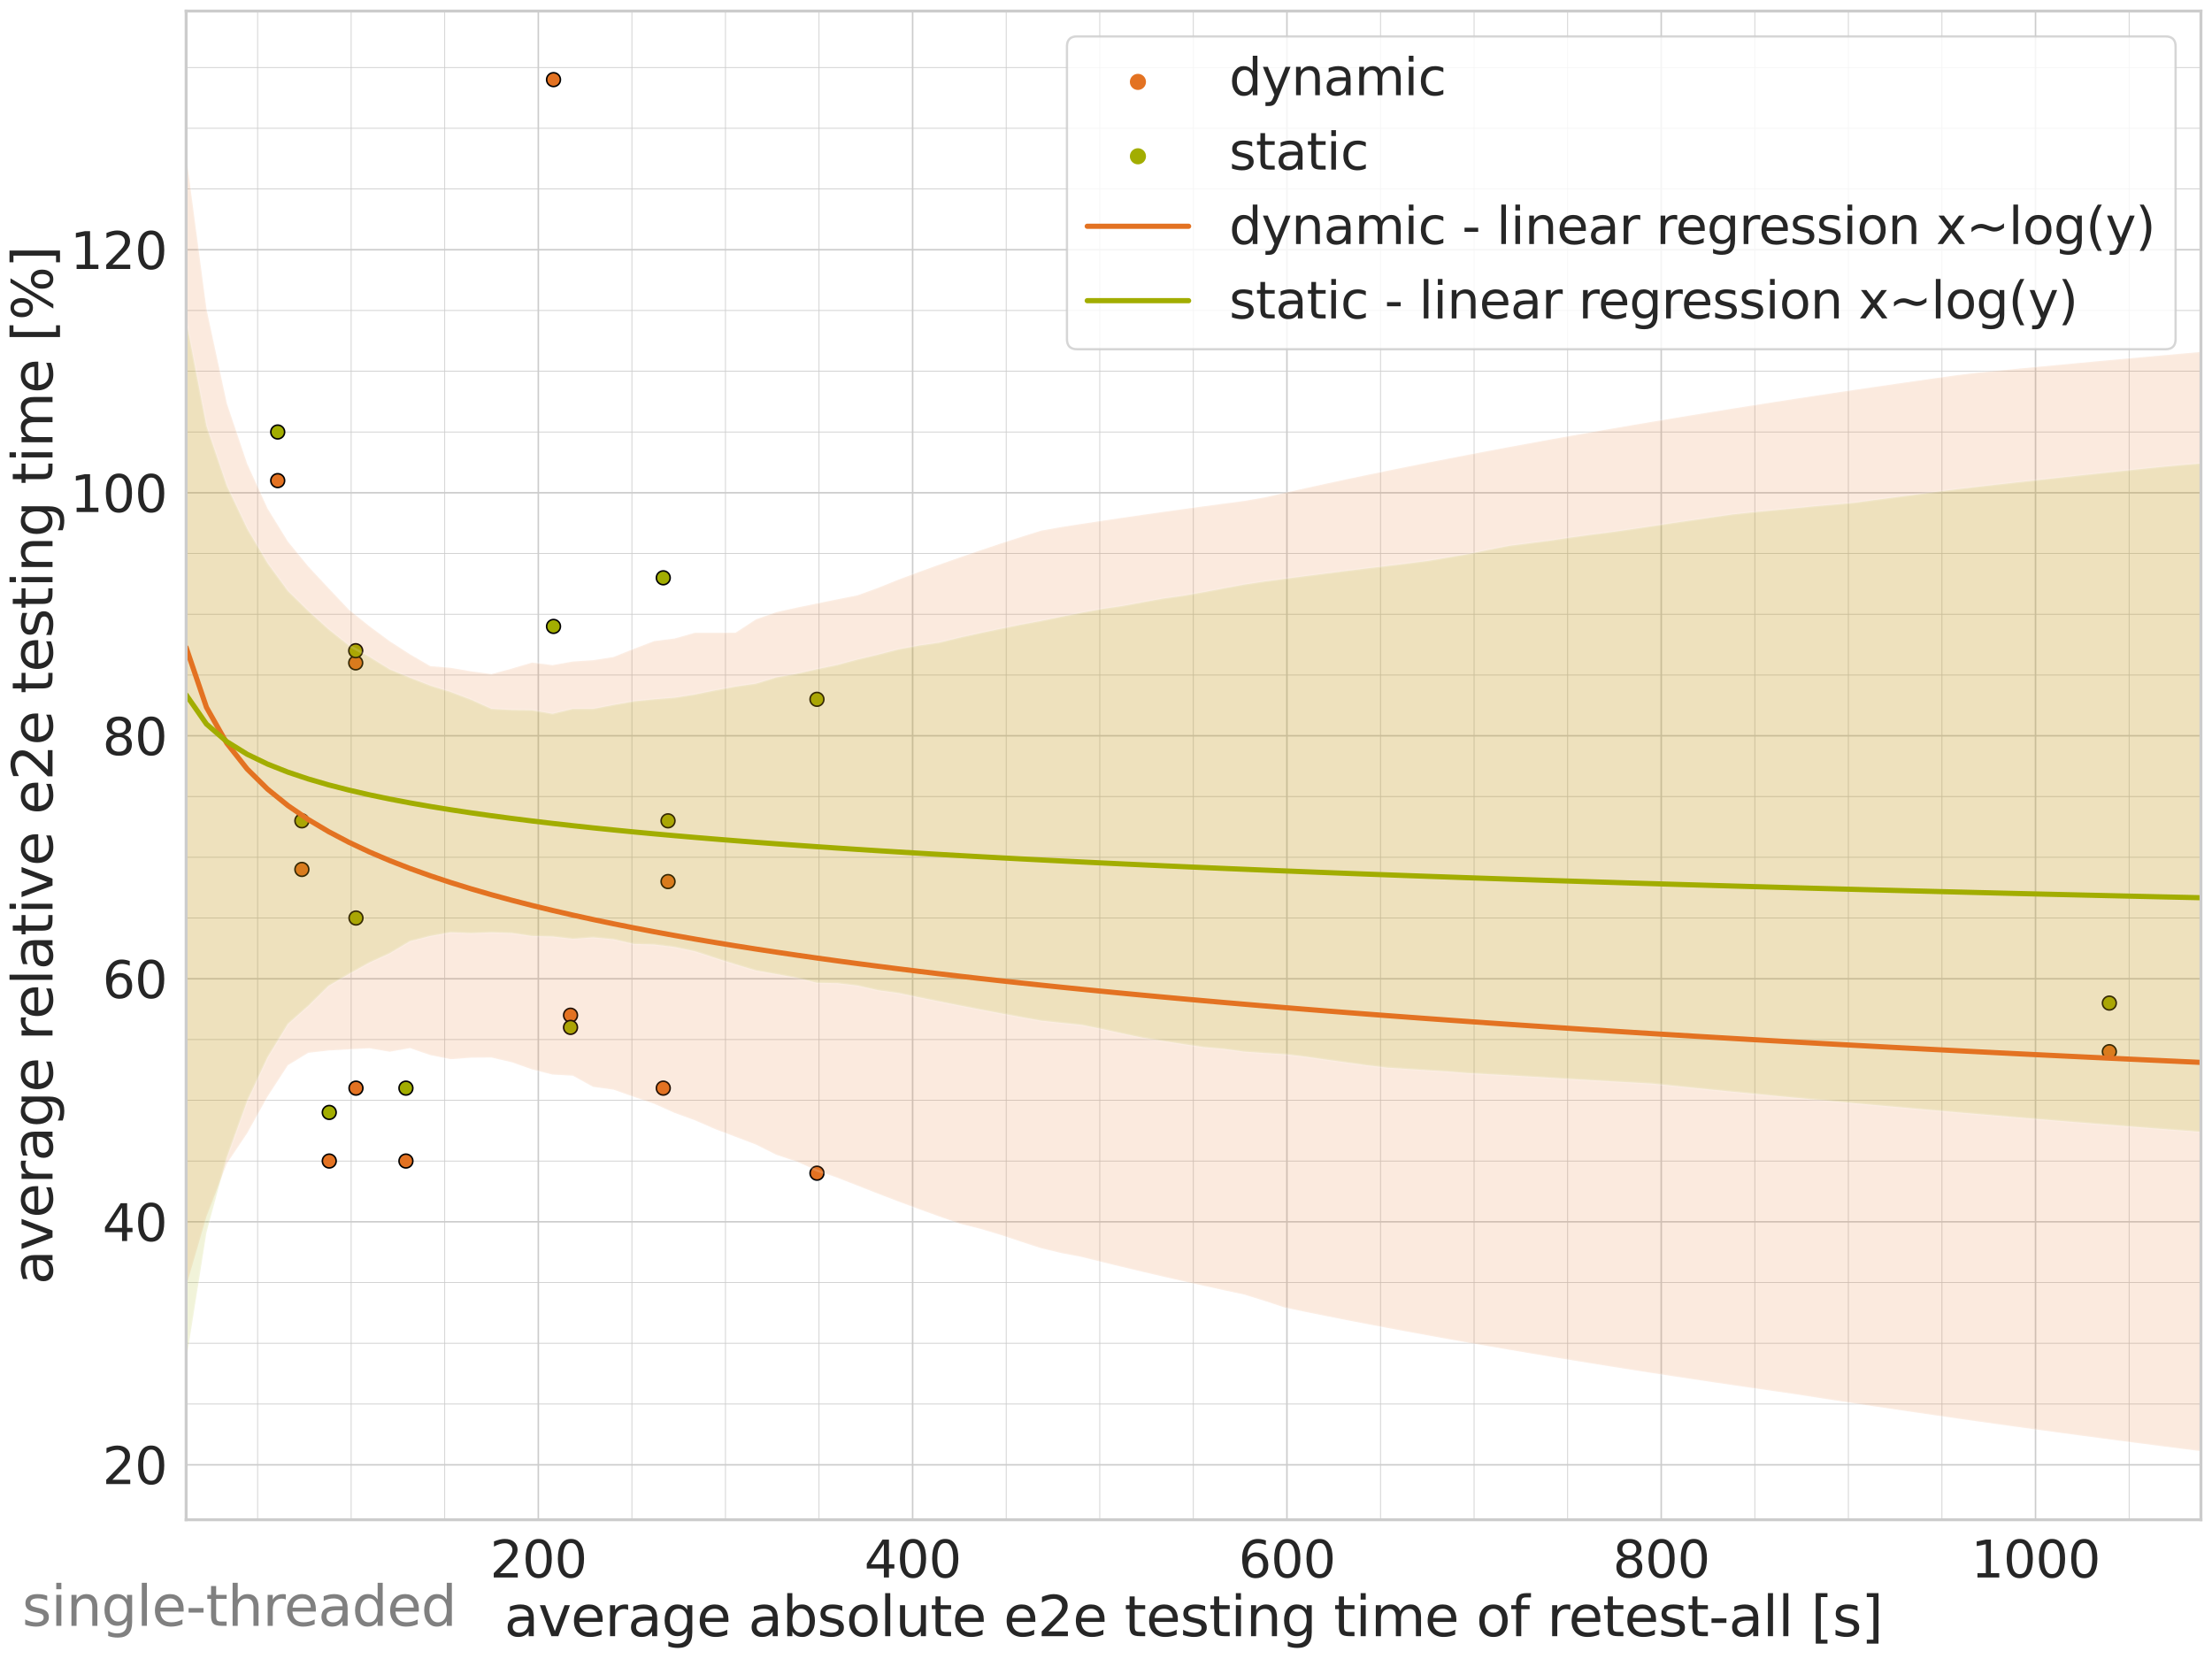 <?xml version="1.0" encoding="utf-8" standalone="no"?>
<!DOCTYPE svg PUBLIC "-//W3C//DTD SVG 1.1//EN"
  "http://www.w3.org/Graphics/SVG/1.1/DTD/svg11.dtd">
<svg xmlns:xlink="http://www.w3.org/1999/xlink" width="1440pt" height="1080pt" viewBox="0 0 1440 1080" xmlns="http://www.w3.org/2000/svg" version="1.1">
 <defs>
  <style type="text/css">*{stroke-linejoin: round; stroke-linecap: butt}</style>
 </defs>
 <g id="figure_1">
  <g id="patch_1">
   <path d="M 0 1080 
L 1440 1080 
L 1440 0 
L 0 0 
z
" style="fill: #ffffff"/>
  </g>
  <g id="axes_1">
   <g id="patch_2">
    <path d="M 121.17 989.34 
L 1432.8 989.34 
L 1432.8 7.2 
L 121.17 7.2 
z
" style="fill: #ffffff"/>
   </g>
   <g id="matplotlib.axis_1">
    <g id="xtick_1">
     <g id="line2d_1">
      <path d="M 350.444 989.34 
L 350.444 7.2 
" clip-path="url(#p33a7ad091b)" style="fill: none; stroke: #cccccc; stroke-linecap: round"/>
     </g>
     <g id="text_1">
      <!-- 200 -->
      <g style="fill: #262626" transform="translate(318.949 1026.915) scale(0.33 -0.33)">
       <defs>
        <path id="DejaVuSans-32" d="M 1228 531 
L 3431 531 
L 3431 0 
L 469 0 
L 469 531 
Q 828 903 1448 1529 
Q 2069 2156 2228 2338 
Q 2531 2678 2651 2914 
Q 2772 3150 2772 3378 
Q 2772 3750 2511 3984 
Q 2250 4219 1831 4219 
Q 1534 4219 1204 4116 
Q 875 4013 500 3803 
L 500 4441 
Q 881 4594 1212 4672 
Q 1544 4750 1819 4750 
Q 2544 4750 2975 4387 
Q 3406 4025 3406 3419 
Q 3406 3131 3298 2873 
Q 3191 2616 2906 2266 
Q 2828 2175 2409 1742 
Q 1991 1309 1228 531 
z
" transform="scale(0.016)"/>
        <path id="DejaVuSans-30" d="M 2034 4250 
Q 1547 4250 1301 3770 
Q 1056 3291 1056 2328 
Q 1056 1369 1301 889 
Q 1547 409 2034 409 
Q 2525 409 2770 889 
Q 3016 1369 3016 2328 
Q 3016 3291 2770 3770 
Q 2525 4250 2034 4250 
z
M 2034 4750 
Q 2819 4750 3233 4129 
Q 3647 3509 3647 2328 
Q 3647 1150 3233 529 
Q 2819 -91 2034 -91 
Q 1250 -91 836 529 
Q 422 1150 422 2328 
Q 422 3509 836 4129 
Q 1250 4750 2034 4750 
z
" transform="scale(0.016)"/>
       </defs>
       <use xlink:href="#DejaVuSans-32"/>
       <use xlink:href="#DejaVuSans-30" x="63.623"/>
       <use xlink:href="#DejaVuSans-30" x="127.246"/>
      </g>
     </g>
    </g>
    <g id="xtick_2">
     <g id="line2d_2">
      <path d="M 594.112 989.34 
L 594.112 7.2 
" clip-path="url(#p33a7ad091b)" style="fill: none; stroke: #cccccc; stroke-linecap: round"/>
     </g>
     <g id="text_2">
      <!-- 400 -->
      <g style="fill: #262626" transform="translate(562.618 1026.915) scale(0.33 -0.33)">
       <defs>
        <path id="DejaVuSans-34" d="M 2419 4116 
L 825 1625 
L 2419 1625 
L 2419 4116 
z
M 2253 4666 
L 3047 4666 
L 3047 1625 
L 3713 1625 
L 3713 1100 
L 3047 1100 
L 3047 0 
L 2419 0 
L 2419 1100 
L 313 1100 
L 313 1709 
L 2253 4666 
z
" transform="scale(0.016)"/>
       </defs>
       <use xlink:href="#DejaVuSans-34"/>
       <use xlink:href="#DejaVuSans-30" x="63.623"/>
       <use xlink:href="#DejaVuSans-30" x="127.246"/>
      </g>
     </g>
    </g>
    <g id="xtick_3">
     <g id="line2d_3">
      <path d="M 837.78 989.34 
L 837.78 7.2 
" clip-path="url(#p33a7ad091b)" style="fill: none; stroke: #cccccc; stroke-linecap: round"/>
     </g>
     <g id="text_3">
      <!-- 600 -->
      <g style="fill: #262626" transform="translate(806.286 1026.915) scale(0.33 -0.33)">
       <defs>
        <path id="DejaVuSans-36" d="M 2113 2584 
Q 1688 2584 1439 2293 
Q 1191 2003 1191 1497 
Q 1191 994 1439 701 
Q 1688 409 2113 409 
Q 2538 409 2786 701 
Q 3034 994 3034 1497 
Q 3034 2003 2786 2293 
Q 2538 2584 2113 2584 
z
M 3366 4563 
L 3366 3988 
Q 3128 4100 2886 4159 
Q 2644 4219 2406 4219 
Q 1781 4219 1451 3797 
Q 1122 3375 1075 2522 
Q 1259 2794 1537 2939 
Q 1816 3084 2150 3084 
Q 2853 3084 3261 2657 
Q 3669 2231 3669 1497 
Q 3669 778 3244 343 
Q 2819 -91 2113 -91 
Q 1303 -91 875 529 
Q 447 1150 447 2328 
Q 447 3434 972 4092 
Q 1497 4750 2381 4750 
Q 2619 4750 2861 4703 
Q 3103 4656 3366 4563 
z
" transform="scale(0.016)"/>
       </defs>
       <use xlink:href="#DejaVuSans-36"/>
       <use xlink:href="#DejaVuSans-30" x="63.623"/>
       <use xlink:href="#DejaVuSans-30" x="127.246"/>
      </g>
     </g>
    </g>
    <g id="xtick_4">
     <g id="line2d_4">
      <path d="M 1081.449 989.34 
L 1081.449 7.2 
" clip-path="url(#p33a7ad091b)" style="fill: none; stroke: #cccccc; stroke-linecap: round"/>
     </g>
     <g id="text_4">
      <!-- 800 -->
      <g style="fill: #262626" transform="translate(1049.954 1026.915) scale(0.33 -0.33)">
       <defs>
        <path id="DejaVuSans-38" d="M 2034 2216 
Q 1584 2216 1326 1975 
Q 1069 1734 1069 1313 
Q 1069 891 1326 650 
Q 1584 409 2034 409 
Q 2484 409 2743 651 
Q 3003 894 3003 1313 
Q 3003 1734 2745 1975 
Q 2488 2216 2034 2216 
z
M 1403 2484 
Q 997 2584 770 2862 
Q 544 3141 544 3541 
Q 544 4100 942 4425 
Q 1341 4750 2034 4750 
Q 2731 4750 3128 4425 
Q 3525 4100 3525 3541 
Q 3525 3141 3298 2862 
Q 3072 2584 2669 2484 
Q 3125 2378 3379 2068 
Q 3634 1759 3634 1313 
Q 3634 634 3220 271 
Q 2806 -91 2034 -91 
Q 1263 -91 848 271 
Q 434 634 434 1313 
Q 434 1759 690 2068 
Q 947 2378 1403 2484 
z
M 1172 3481 
Q 1172 3119 1398 2916 
Q 1625 2713 2034 2713 
Q 2441 2713 2670 2916 
Q 2900 3119 2900 3481 
Q 2900 3844 2670 4047 
Q 2441 4250 2034 4250 
Q 1625 4250 1398 4047 
Q 1172 3844 1172 3481 
z
" transform="scale(0.016)"/>
       </defs>
       <use xlink:href="#DejaVuSans-38"/>
       <use xlink:href="#DejaVuSans-30" x="63.623"/>
       <use xlink:href="#DejaVuSans-30" x="127.246"/>
      </g>
     </g>
    </g>
    <g id="xtick_5">
     <g id="line2d_5">
      <path d="M 1325.117 989.34 
L 1325.117 7.2 
" clip-path="url(#p33a7ad091b)" style="fill: none; stroke: #cccccc; stroke-linecap: round"/>
     </g>
     <g id="text_5">
      <!-- 1000 -->
      <g style="fill: #262626" transform="translate(1283.124 1026.915) scale(0.33 -0.33)">
       <defs>
        <path id="DejaVuSans-31" d="M 794 531 
L 1825 531 
L 1825 4091 
L 703 3866 
L 703 4441 
L 1819 4666 
L 2450 4666 
L 2450 531 
L 3481 531 
L 3481 0 
L 794 0 
L 794 531 
z
" transform="scale(0.016)"/>
       </defs>
       <use xlink:href="#DejaVuSans-31"/>
       <use xlink:href="#DejaVuSans-30" x="63.623"/>
       <use xlink:href="#DejaVuSans-30" x="127.246"/>
       <use xlink:href="#DejaVuSans-30" x="190.869"/>
      </g>
     </g>
    </g>
    <g id="xtick_6">
     <g id="line2d_6">
      <path d="M 167.692 989.34 
L 167.692 7.2 
" clip-path="url(#p33a7ad091b)" style="fill: none; stroke: #cccccc; stroke-width: 0.5; stroke-linecap: round"/>
     </g>
    </g>
    <g id="xtick_7">
     <g id="line2d_7">
      <path d="M 228.609 989.34 
L 228.609 7.2 
" clip-path="url(#p33a7ad091b)" style="fill: none; stroke: #cccccc; stroke-width: 0.5; stroke-linecap: round"/>
     </g>
    </g>
    <g id="xtick_8">
     <g id="line2d_8">
      <path d="M 289.527 989.34 
L 289.527 7.2 
" clip-path="url(#p33a7ad091b)" style="fill: none; stroke: #cccccc; stroke-width: 0.5; stroke-linecap: round"/>
     </g>
    </g>
    <g id="xtick_9">
     <g id="line2d_9">
      <path d="M 411.361 989.34 
L 411.361 7.2 
" clip-path="url(#p33a7ad091b)" style="fill: none; stroke: #cccccc; stroke-width: 0.5; stroke-linecap: round"/>
     </g>
    </g>
    <g id="xtick_10">
     <g id="line2d_10">
      <path d="M 472.278 989.34 
L 472.278 7.2 
" clip-path="url(#p33a7ad091b)" style="fill: none; stroke: #cccccc; stroke-width: 0.5; stroke-linecap: round"/>
     </g>
    </g>
    <g id="xtick_11">
     <g id="line2d_11">
      <path d="M 533.195 989.34 
L 533.195 7.2 
" clip-path="url(#p33a7ad091b)" style="fill: none; stroke: #cccccc; stroke-width: 0.5; stroke-linecap: round"/>
     </g>
    </g>
    <g id="xtick_12">
     <g id="line2d_12">
      <path d="M 655.029 989.34 
L 655.029 7.2 
" clip-path="url(#p33a7ad091b)" style="fill: none; stroke: #cccccc; stroke-width: 0.5; stroke-linecap: round"/>
     </g>
    </g>
    <g id="xtick_13">
     <g id="line2d_13">
      <path d="M 715.946 989.34 
L 715.946 7.2 
" clip-path="url(#p33a7ad091b)" style="fill: none; stroke: #cccccc; stroke-width: 0.5; stroke-linecap: round"/>
     </g>
    </g>
    <g id="xtick_14">
     <g id="line2d_14">
      <path d="M 776.863 989.34 
L 776.863 7.2 
" clip-path="url(#p33a7ad091b)" style="fill: none; stroke: #cccccc; stroke-width: 0.5; stroke-linecap: round"/>
     </g>
    </g>
    <g id="xtick_15">
     <g id="line2d_15">
      <path d="M 898.697 989.34 
L 898.697 7.2 
" clip-path="url(#p33a7ad091b)" style="fill: none; stroke: #cccccc; stroke-width: 0.5; stroke-linecap: round"/>
     </g>
    </g>
    <g id="xtick_16">
     <g id="line2d_16">
      <path d="M 959.614 989.34 
L 959.614 7.2 
" clip-path="url(#p33a7ad091b)" style="fill: none; stroke: #cccccc; stroke-width: 0.5; stroke-linecap: round"/>
     </g>
    </g>
    <g id="xtick_17">
     <g id="line2d_17">
      <path d="M 1020.531 989.34 
L 1020.531 7.2 
" clip-path="url(#p33a7ad091b)" style="fill: none; stroke: #cccccc; stroke-width: 0.5; stroke-linecap: round"/>
     </g>
    </g>
    <g id="xtick_18">
     <g id="line2d_18">
      <path d="M 1142.366 989.34 
L 1142.366 7.2 
" clip-path="url(#p33a7ad091b)" style="fill: none; stroke: #cccccc; stroke-width: 0.5; stroke-linecap: round"/>
     </g>
    </g>
    <g id="xtick_19">
     <g id="line2d_19">
      <path d="M 1203.283 989.34 
L 1203.283 7.2 
" clip-path="url(#p33a7ad091b)" style="fill: none; stroke: #cccccc; stroke-width: 0.5; stroke-linecap: round"/>
     </g>
    </g>
    <g id="xtick_20">
     <g id="line2d_20">
      <path d="M 1264.2 989.34 
L 1264.2 7.2 
" clip-path="url(#p33a7ad091b)" style="fill: none; stroke: #cccccc; stroke-width: 0.5; stroke-linecap: round"/>
     </g>
    </g>
    <g id="xtick_21">
     <g id="line2d_21">
      <path d="M 1386.034 989.34 
L 1386.034 7.2 
" clip-path="url(#p33a7ad091b)" style="fill: none; stroke: #cccccc; stroke-width: 0.5; stroke-linecap: round"/>
     </g>
    </g>
    <g id="text_6">
     <!-- average absolute e2e testing time of retest-all [s] -->
     <g style="fill: #262626" transform="translate(328.253 1065.132) scale(0.36 -0.36)">
      <defs>
       <path id="DejaVuSans-61" d="M 2194 1759 
Q 1497 1759 1228 1600 
Q 959 1441 959 1056 
Q 959 750 1161 570 
Q 1363 391 1709 391 
Q 2188 391 2477 730 
Q 2766 1069 2766 1631 
L 2766 1759 
L 2194 1759 
z
M 3341 1997 
L 3341 0 
L 2766 0 
L 2766 531 
Q 2569 213 2275 61 
Q 1981 -91 1556 -91 
Q 1019 -91 701 211 
Q 384 513 384 1019 
Q 384 1609 779 1909 
Q 1175 2209 1959 2209 
L 2766 2209 
L 2766 2266 
Q 2766 2663 2505 2880 
Q 2244 3097 1772 3097 
Q 1472 3097 1187 3025 
Q 903 2953 641 2809 
L 641 3341 
Q 956 3463 1253 3523 
Q 1550 3584 1831 3584 
Q 2591 3584 2966 3190 
Q 3341 2797 3341 1997 
z
" transform="scale(0.016)"/>
       <path id="DejaVuSans-76" d="M 191 3500 
L 800 3500 
L 1894 563 
L 2988 3500 
L 3597 3500 
L 2284 0 
L 1503 0 
L 191 3500 
z
" transform="scale(0.016)"/>
       <path id="DejaVuSans-65" d="M 3597 1894 
L 3597 1613 
L 953 1613 
Q 991 1019 1311 708 
Q 1631 397 2203 397 
Q 2534 397 2845 478 
Q 3156 559 3463 722 
L 3463 178 
Q 3153 47 2828 -22 
Q 2503 -91 2169 -91 
Q 1331 -91 842 396 
Q 353 884 353 1716 
Q 353 2575 817 3079 
Q 1281 3584 2069 3584 
Q 2775 3584 3186 3129 
Q 3597 2675 3597 1894 
z
M 3022 2063 
Q 3016 2534 2758 2815 
Q 2500 3097 2075 3097 
Q 1594 3097 1305 2825 
Q 1016 2553 972 2059 
L 3022 2063 
z
" transform="scale(0.016)"/>
       <path id="DejaVuSans-72" d="M 2631 2963 
Q 2534 3019 2420 3045 
Q 2306 3072 2169 3072 
Q 1681 3072 1420 2755 
Q 1159 2438 1159 1844 
L 1159 0 
L 581 0 
L 581 3500 
L 1159 3500 
L 1159 2956 
Q 1341 3275 1631 3429 
Q 1922 3584 2338 3584 
Q 2397 3584 2469 3576 
Q 2541 3569 2628 3553 
L 2631 2963 
z
" transform="scale(0.016)"/>
       <path id="DejaVuSans-67" d="M 2906 1791 
Q 2906 2416 2648 2759 
Q 2391 3103 1925 3103 
Q 1463 3103 1205 2759 
Q 947 2416 947 1791 
Q 947 1169 1205 825 
Q 1463 481 1925 481 
Q 2391 481 2648 825 
Q 2906 1169 2906 1791 
z
M 3481 434 
Q 3481 -459 3084 -895 
Q 2688 -1331 1869 -1331 
Q 1566 -1331 1297 -1286 
Q 1028 -1241 775 -1147 
L 775 -588 
Q 1028 -725 1275 -790 
Q 1522 -856 1778 -856 
Q 2344 -856 2625 -561 
Q 2906 -266 2906 331 
L 2906 616 
Q 2728 306 2450 153 
Q 2172 0 1784 0 
Q 1141 0 747 490 
Q 353 981 353 1791 
Q 353 2603 747 3093 
Q 1141 3584 1784 3584 
Q 2172 3584 2450 3431 
Q 2728 3278 2906 2969 
L 2906 3500 
L 3481 3500 
L 3481 434 
z
" transform="scale(0.016)"/>
       <path id="DejaVuSans-20" transform="scale(0.016)"/>
       <path id="DejaVuSans-62" d="M 3116 1747 
Q 3116 2381 2855 2742 
Q 2594 3103 2138 3103 
Q 1681 3103 1420 2742 
Q 1159 2381 1159 1747 
Q 1159 1113 1420 752 
Q 1681 391 2138 391 
Q 2594 391 2855 752 
Q 3116 1113 3116 1747 
z
M 1159 2969 
Q 1341 3281 1617 3432 
Q 1894 3584 2278 3584 
Q 2916 3584 3314 3078 
Q 3713 2572 3713 1747 
Q 3713 922 3314 415 
Q 2916 -91 2278 -91 
Q 1894 -91 1617 61 
Q 1341 213 1159 525 
L 1159 0 
L 581 0 
L 581 4863 
L 1159 4863 
L 1159 2969 
z
" transform="scale(0.016)"/>
       <path id="DejaVuSans-73" d="M 2834 3397 
L 2834 2853 
Q 2591 2978 2328 3040 
Q 2066 3103 1784 3103 
Q 1356 3103 1142 2972 
Q 928 2841 928 2578 
Q 928 2378 1081 2264 
Q 1234 2150 1697 2047 
L 1894 2003 
Q 2506 1872 2764 1633 
Q 3022 1394 3022 966 
Q 3022 478 2636 193 
Q 2250 -91 1575 -91 
Q 1294 -91 989 -36 
Q 684 19 347 128 
L 347 722 
Q 666 556 975 473 
Q 1284 391 1588 391 
Q 1994 391 2212 530 
Q 2431 669 2431 922 
Q 2431 1156 2273 1281 
Q 2116 1406 1581 1522 
L 1381 1569 
Q 847 1681 609 1914 
Q 372 2147 372 2553 
Q 372 3047 722 3315 
Q 1072 3584 1716 3584 
Q 2034 3584 2315 3537 
Q 2597 3491 2834 3397 
z
" transform="scale(0.016)"/>
       <path id="DejaVuSans-6f" d="M 1959 3097 
Q 1497 3097 1228 2736 
Q 959 2375 959 1747 
Q 959 1119 1226 758 
Q 1494 397 1959 397 
Q 2419 397 2687 759 
Q 2956 1122 2956 1747 
Q 2956 2369 2687 2733 
Q 2419 3097 1959 3097 
z
M 1959 3584 
Q 2709 3584 3137 3096 
Q 3566 2609 3566 1747 
Q 3566 888 3137 398 
Q 2709 -91 1959 -91 
Q 1206 -91 779 398 
Q 353 888 353 1747 
Q 353 2609 779 3096 
Q 1206 3584 1959 3584 
z
" transform="scale(0.016)"/>
       <path id="DejaVuSans-6c" d="M 603 4863 
L 1178 4863 
L 1178 0 
L 603 0 
L 603 4863 
z
" transform="scale(0.016)"/>
       <path id="DejaVuSans-75" d="M 544 1381 
L 544 3500 
L 1119 3500 
L 1119 1403 
Q 1119 906 1312 657 
Q 1506 409 1894 409 
Q 2359 409 2629 706 
Q 2900 1003 2900 1516 
L 2900 3500 
L 3475 3500 
L 3475 0 
L 2900 0 
L 2900 538 
Q 2691 219 2414 64 
Q 2138 -91 1772 -91 
Q 1169 -91 856 284 
Q 544 659 544 1381 
z
M 1991 3584 
L 1991 3584 
z
" transform="scale(0.016)"/>
       <path id="DejaVuSans-74" d="M 1172 4494 
L 1172 3500 
L 2356 3500 
L 2356 3053 
L 1172 3053 
L 1172 1153 
Q 1172 725 1289 603 
Q 1406 481 1766 481 
L 2356 481 
L 2356 0 
L 1766 0 
Q 1100 0 847 248 
Q 594 497 594 1153 
L 594 3053 
L 172 3053 
L 172 3500 
L 594 3500 
L 594 4494 
L 1172 4494 
z
" transform="scale(0.016)"/>
       <path id="DejaVuSans-69" d="M 603 3500 
L 1178 3500 
L 1178 0 
L 603 0 
L 603 3500 
z
M 603 4863 
L 1178 4863 
L 1178 4134 
L 603 4134 
L 603 4863 
z
" transform="scale(0.016)"/>
       <path id="DejaVuSans-6e" d="M 3513 2113 
L 3513 0 
L 2938 0 
L 2938 2094 
Q 2938 2591 2744 2837 
Q 2550 3084 2163 3084 
Q 1697 3084 1428 2787 
Q 1159 2491 1159 1978 
L 1159 0 
L 581 0 
L 581 3500 
L 1159 3500 
L 1159 2956 
Q 1366 3272 1645 3428 
Q 1925 3584 2291 3584 
Q 2894 3584 3203 3211 
Q 3513 2838 3513 2113 
z
" transform="scale(0.016)"/>
       <path id="DejaVuSans-6d" d="M 3328 2828 
Q 3544 3216 3844 3400 
Q 4144 3584 4550 3584 
Q 5097 3584 5394 3201 
Q 5691 2819 5691 2113 
L 5691 0 
L 5113 0 
L 5113 2094 
Q 5113 2597 4934 2840 
Q 4756 3084 4391 3084 
Q 3944 3084 3684 2787 
Q 3425 2491 3425 1978 
L 3425 0 
L 2847 0 
L 2847 2094 
Q 2847 2600 2669 2842 
Q 2491 3084 2119 3084 
Q 1678 3084 1418 2786 
Q 1159 2488 1159 1978 
L 1159 0 
L 581 0 
L 581 3500 
L 1159 3500 
L 1159 2956 
Q 1356 3278 1631 3431 
Q 1906 3584 2284 3584 
Q 2666 3584 2933 3390 
Q 3200 3197 3328 2828 
z
" transform="scale(0.016)"/>
       <path id="DejaVuSans-66" d="M 2375 4863 
L 2375 4384 
L 1825 4384 
Q 1516 4384 1395 4259 
Q 1275 4134 1275 3809 
L 1275 3500 
L 2222 3500 
L 2222 3053 
L 1275 3053 
L 1275 0 
L 697 0 
L 697 3053 
L 147 3053 
L 147 3500 
L 697 3500 
L 697 3744 
Q 697 4328 969 4595 
Q 1241 4863 1831 4863 
L 2375 4863 
z
" transform="scale(0.016)"/>
       <path id="DejaVuSans-2d" d="M 313 2009 
L 1997 2009 
L 1997 1497 
L 313 1497 
L 313 2009 
z
" transform="scale(0.016)"/>
       <path id="DejaVuSans-5b" d="M 550 4863 
L 1875 4863 
L 1875 4416 
L 1125 4416 
L 1125 -397 
L 1875 -397 
L 1875 -844 
L 550 -844 
L 550 4863 
z
" transform="scale(0.016)"/>
       <path id="DejaVuSans-5d" d="M 1947 4863 
L 1947 -844 
L 622 -844 
L 622 -397 
L 1369 -397 
L 1369 4416 
L 622 4416 
L 622 4863 
L 1947 4863 
z
" transform="scale(0.016)"/>
      </defs>
      <use xlink:href="#DejaVuSans-61"/>
      <use xlink:href="#DejaVuSans-76" x="61.279"/>
      <use xlink:href="#DejaVuSans-65" x="120.459"/>
      <use xlink:href="#DejaVuSans-72" x="181.982"/>
      <use xlink:href="#DejaVuSans-61" x="223.096"/>
      <use xlink:href="#DejaVuSans-67" x="284.375"/>
      <use xlink:href="#DejaVuSans-65" x="347.852"/>
      <use xlink:href="#DejaVuSans-20" x="409.375"/>
      <use xlink:href="#DejaVuSans-61" x="441.162"/>
      <use xlink:href="#DejaVuSans-62" x="502.441"/>
      <use xlink:href="#DejaVuSans-73" x="565.918"/>
      <use xlink:href="#DejaVuSans-6f" x="618.018"/>
      <use xlink:href="#DejaVuSans-6c" x="679.199"/>
      <use xlink:href="#DejaVuSans-75" x="706.982"/>
      <use xlink:href="#DejaVuSans-74" x="770.361"/>
      <use xlink:href="#DejaVuSans-65" x="809.57"/>
      <use xlink:href="#DejaVuSans-20" x="871.094"/>
      <use xlink:href="#DejaVuSans-65" x="902.881"/>
      <use xlink:href="#DejaVuSans-32" x="964.404"/>
      <use xlink:href="#DejaVuSans-65" x="1028.027"/>
      <use xlink:href="#DejaVuSans-20" x="1089.551"/>
      <use xlink:href="#DejaVuSans-74" x="1121.338"/>
      <use xlink:href="#DejaVuSans-65" x="1160.547"/>
      <use xlink:href="#DejaVuSans-73" x="1222.07"/>
      <use xlink:href="#DejaVuSans-74" x="1274.17"/>
      <use xlink:href="#DejaVuSans-69" x="1313.379"/>
      <use xlink:href="#DejaVuSans-6e" x="1341.162"/>
      <use xlink:href="#DejaVuSans-67" x="1404.541"/>
      <use xlink:href="#DejaVuSans-20" x="1468.018"/>
      <use xlink:href="#DejaVuSans-74" x="1499.805"/>
      <use xlink:href="#DejaVuSans-69" x="1539.014"/>
      <use xlink:href="#DejaVuSans-6d" x="1566.797"/>
      <use xlink:href="#DejaVuSans-65" x="1664.209"/>
      <use xlink:href="#DejaVuSans-20" x="1725.732"/>
      <use xlink:href="#DejaVuSans-6f" x="1757.52"/>
      <use xlink:href="#DejaVuSans-66" x="1818.701"/>
      <use xlink:href="#DejaVuSans-20" x="1853.906"/>
      <use xlink:href="#DejaVuSans-72" x="1885.693"/>
      <use xlink:href="#DejaVuSans-65" x="1924.557"/>
      <use xlink:href="#DejaVuSans-74" x="1986.08"/>
      <use xlink:href="#DejaVuSans-65" x="2025.289"/>
      <use xlink:href="#DejaVuSans-73" x="2086.812"/>
      <use xlink:href="#DejaVuSans-74" x="2138.912"/>
      <use xlink:href="#DejaVuSans-2d" x="2178.121"/>
      <use xlink:href="#DejaVuSans-61" x="2214.205"/>
      <use xlink:href="#DejaVuSans-6c" x="2275.484"/>
      <use xlink:href="#DejaVuSans-6c" x="2303.268"/>
      <use xlink:href="#DejaVuSans-20" x="2331.051"/>
      <use xlink:href="#DejaVuSans-5b" x="2362.838"/>
      <use xlink:href="#DejaVuSans-73" x="2401.852"/>
      <use xlink:href="#DejaVuSans-5d" x="2453.951"/>
     </g>
    </g>
   </g>
   <g id="matplotlib.axis_2">
    <g id="ytick_1">
     <g id="line2d_22">
      <path d="M 121.17 953.577 
L 1432.8 953.577 
" clip-path="url(#p33a7ad091b)" style="fill: none; stroke: #cccccc; stroke-linecap: round"/>
     </g>
     <g id="text_7">
      <!-- 20 -->
      <g style="fill: #262626" transform="translate(66.677 966.115) scale(0.33 -0.33)">
       <use xlink:href="#DejaVuSans-32"/>
       <use xlink:href="#DejaVuSans-30" x="63.623"/>
      </g>
     </g>
    </g>
    <g id="ytick_2">
     <g id="line2d_23">
      <path d="M 121.17 795.378 
L 1432.8 795.378 
" clip-path="url(#p33a7ad091b)" style="fill: none; stroke: #cccccc; stroke-linecap: round"/>
     </g>
     <g id="text_8">
      <!-- 40 -->
      <g style="fill: #262626" transform="translate(66.677 807.916) scale(0.33 -0.33)">
       <use xlink:href="#DejaVuSans-34"/>
       <use xlink:href="#DejaVuSans-30" x="63.623"/>
      </g>
     </g>
    </g>
    <g id="ytick_3">
     <g id="line2d_24">
      <path d="M 121.17 637.179 
L 1432.8 637.179 
" clip-path="url(#p33a7ad091b)" style="fill: none; stroke: #cccccc; stroke-linecap: round"/>
     </g>
     <g id="text_9">
      <!-- 60 -->
      <g style="fill: #262626" transform="translate(66.677 649.717) scale(0.33 -0.33)">
       <use xlink:href="#DejaVuSans-36"/>
       <use xlink:href="#DejaVuSans-30" x="63.623"/>
      </g>
     </g>
    </g>
    <g id="ytick_4">
     <g id="line2d_25">
      <path d="M 121.17 478.98 
L 1432.8 478.98 
" clip-path="url(#p33a7ad091b)" style="fill: none; stroke: #cccccc; stroke-linecap: round"/>
     </g>
     <g id="text_10">
      <!-- 80 -->
      <g style="fill: #262626" transform="translate(66.677 491.517) scale(0.33 -0.33)">
       <use xlink:href="#DejaVuSans-38"/>
       <use xlink:href="#DejaVuSans-30" x="63.623"/>
      </g>
     </g>
    </g>
    <g id="ytick_5">
     <g id="line2d_26">
      <path d="M 121.17 320.781 
L 1432.8 320.781 
" clip-path="url(#p33a7ad091b)" style="fill: none; stroke: #cccccc; stroke-linecap: round"/>
     </g>
     <g id="text_11">
      <!-- 100 -->
      <g style="fill: #262626" transform="translate(45.681 333.318) scale(0.33 -0.33)">
       <use xlink:href="#DejaVuSans-31"/>
       <use xlink:href="#DejaVuSans-30" x="63.623"/>
       <use xlink:href="#DejaVuSans-30" x="127.246"/>
      </g>
     </g>
    </g>
    <g id="ytick_6">
     <g id="line2d_27">
      <path d="M 121.17 162.582 
L 1432.8 162.582 
" clip-path="url(#p33a7ad091b)" style="fill: none; stroke: #cccccc; stroke-linecap: round"/>
     </g>
     <g id="text_12">
      <!-- 120 -->
      <g style="fill: #262626" transform="translate(45.681 175.119) scale(0.33 -0.33)">
       <use xlink:href="#DejaVuSans-31"/>
       <use xlink:href="#DejaVuSans-32" x="63.623"/>
       <use xlink:href="#DejaVuSans-30" x="127.246"/>
      </g>
     </g>
    </g>
    <g id="ytick_7">
     <g id="line2d_28">
      <path d="M 121.17 914.027 
L 1432.8 914.027 
" clip-path="url(#p33a7ad091b)" style="fill: none; stroke: #cccccc; stroke-width: 0.5; stroke-linecap: round"/>
     </g>
    </g>
    <g id="ytick_8">
     <g id="line2d_29">
      <path d="M 121.17 874.478 
L 1432.8 874.478 
" clip-path="url(#p33a7ad091b)" style="fill: none; stroke: #cccccc; stroke-width: 0.5; stroke-linecap: round"/>
     </g>
    </g>
    <g id="ytick_9">
     <g id="line2d_30">
      <path d="M 121.17 834.928 
L 1432.8 834.928 
" clip-path="url(#p33a7ad091b)" style="fill: none; stroke: #cccccc; stroke-width: 0.5; stroke-linecap: round"/>
     </g>
    </g>
    <g id="ytick_10">
     <g id="line2d_31">
      <path d="M 121.17 755.828 
L 1432.8 755.828 
" clip-path="url(#p33a7ad091b)" style="fill: none; stroke: #cccccc; stroke-width: 0.5; stroke-linecap: round"/>
     </g>
    </g>
    <g id="ytick_11">
     <g id="line2d_32">
      <path d="M 121.17 716.279 
L 1432.8 716.279 
" clip-path="url(#p33a7ad091b)" style="fill: none; stroke: #cccccc; stroke-width: 0.5; stroke-linecap: round"/>
     </g>
    </g>
    <g id="ytick_12">
     <g id="line2d_33">
      <path d="M 121.17 676.729 
L 1432.8 676.729 
" clip-path="url(#p33a7ad091b)" style="fill: none; stroke: #cccccc; stroke-width: 0.5; stroke-linecap: round"/>
     </g>
    </g>
    <g id="ytick_13">
     <g id="line2d_34">
      <path d="M 121.17 597.629 
L 1432.8 597.629 
" clip-path="url(#p33a7ad091b)" style="fill: none; stroke: #cccccc; stroke-width: 0.5; stroke-linecap: round"/>
     </g>
    </g>
    <g id="ytick_14">
     <g id="line2d_35">
      <path d="M 121.17 558.08 
L 1432.8 558.08 
" clip-path="url(#p33a7ad091b)" style="fill: none; stroke: #cccccc; stroke-width: 0.5; stroke-linecap: round"/>
     </g>
    </g>
    <g id="ytick_15">
     <g id="line2d_36">
      <path d="M 121.17 518.53 
L 1432.8 518.53 
" clip-path="url(#p33a7ad091b)" style="fill: none; stroke: #cccccc; stroke-width: 0.5; stroke-linecap: round"/>
     </g>
    </g>
    <g id="ytick_16">
     <g id="line2d_37">
      <path d="M 121.17 439.43 
L 1432.8 439.43 
" clip-path="url(#p33a7ad091b)" style="fill: none; stroke: #cccccc; stroke-width: 0.5; stroke-linecap: round"/>
     </g>
    </g>
    <g id="ytick_17">
     <g id="line2d_38">
      <path d="M 121.17 399.881 
L 1432.8 399.881 
" clip-path="url(#p33a7ad091b)" style="fill: none; stroke: #cccccc; stroke-width: 0.5; stroke-linecap: round"/>
     </g>
    </g>
    <g id="ytick_18">
     <g id="line2d_39">
      <path d="M 121.17 360.331 
L 1432.8 360.331 
" clip-path="url(#p33a7ad091b)" style="fill: none; stroke: #cccccc; stroke-width: 0.5; stroke-linecap: round"/>
     </g>
    </g>
    <g id="ytick_19">
     <g id="line2d_40">
      <path d="M 121.17 281.231 
L 1432.8 281.231 
" clip-path="url(#p33a7ad091b)" style="fill: none; stroke: #cccccc; stroke-width: 0.5; stroke-linecap: round"/>
     </g>
    </g>
    <g id="ytick_20">
     <g id="line2d_41">
      <path d="M 121.17 241.682 
L 1432.8 241.682 
" clip-path="url(#p33a7ad091b)" style="fill: none; stroke: #cccccc; stroke-width: 0.5; stroke-linecap: round"/>
     </g>
    </g>
    <g id="ytick_21">
     <g id="line2d_42">
      <path d="M 121.17 202.132 
L 1432.8 202.132 
" clip-path="url(#p33a7ad091b)" style="fill: none; stroke: #cccccc; stroke-width: 0.5; stroke-linecap: round"/>
     </g>
    </g>
    <g id="ytick_22">
     <g id="line2d_43">
      <path d="M 121.17 123.032 
L 1432.8 123.032 
" clip-path="url(#p33a7ad091b)" style="fill: none; stroke: #cccccc; stroke-width: 0.5; stroke-linecap: round"/>
     </g>
    </g>
    <g id="ytick_23">
     <g id="line2d_44">
      <path d="M 121.17 83.483 
L 1432.8 83.483 
" clip-path="url(#p33a7ad091b)" style="fill: none; stroke: #cccccc; stroke-width: 0.5; stroke-linecap: round"/>
     </g>
    </g>
    <g id="ytick_24">
     <g id="line2d_45">
      <path d="M 121.17 43.933 
L 1432.8 43.933 
" clip-path="url(#p33a7ad091b)" style="fill: none; stroke: #cccccc; stroke-width: 0.5; stroke-linecap: round"/>
     </g>
    </g>
    <g id="text_13">
     <!-- average relative e2e testing time [%] -->
     <g style="fill: #262626" transform="translate(34.194 836.273) rotate(-90) scale(0.36 -0.36)">
      <defs>
       <path id="DejaVuSans-25" d="M 4653 2053 
Q 4381 2053 4226 1822 
Q 4072 1591 4072 1178 
Q 4072 772 4226 539 
Q 4381 306 4653 306 
Q 4919 306 5073 539 
Q 5228 772 5228 1178 
Q 5228 1588 5073 1820 
Q 4919 2053 4653 2053 
z
M 4653 2450 
Q 5147 2450 5437 2106 
Q 5728 1763 5728 1178 
Q 5728 594 5436 251 
Q 5144 -91 4653 -91 
Q 4153 -91 3862 251 
Q 3572 594 3572 1178 
Q 3572 1766 3864 2108 
Q 4156 2450 4653 2450 
z
M 1428 4353 
Q 1159 4353 1004 4120 
Q 850 3888 850 3481 
Q 850 3069 1003 2837 
Q 1156 2606 1428 2606 
Q 1700 2606 1854 2837 
Q 2009 3069 2009 3481 
Q 2009 3884 1853 4118 
Q 1697 4353 1428 4353 
z
M 4250 4750 
L 4750 4750 
L 1831 -91 
L 1331 -91 
L 4250 4750 
z
M 1428 4750 
Q 1922 4750 2215 4408 
Q 2509 4066 2509 3481 
Q 2509 2891 2217 2550 
Q 1925 2209 1428 2209 
Q 931 2209 642 2551 
Q 353 2894 353 3481 
Q 353 4063 643 4406 
Q 934 4750 1428 4750 
z
" transform="scale(0.016)"/>
      </defs>
      <use xlink:href="#DejaVuSans-61"/>
      <use xlink:href="#DejaVuSans-76" x="61.279"/>
      <use xlink:href="#DejaVuSans-65" x="120.459"/>
      <use xlink:href="#DejaVuSans-72" x="181.982"/>
      <use xlink:href="#DejaVuSans-61" x="223.096"/>
      <use xlink:href="#DejaVuSans-67" x="284.375"/>
      <use xlink:href="#DejaVuSans-65" x="347.852"/>
      <use xlink:href="#DejaVuSans-20" x="409.375"/>
      <use xlink:href="#DejaVuSans-72" x="441.162"/>
      <use xlink:href="#DejaVuSans-65" x="480.025"/>
      <use xlink:href="#DejaVuSans-6c" x="541.549"/>
      <use xlink:href="#DejaVuSans-61" x="569.332"/>
      <use xlink:href="#DejaVuSans-74" x="630.611"/>
      <use xlink:href="#DejaVuSans-69" x="669.82"/>
      <use xlink:href="#DejaVuSans-76" x="697.604"/>
      <use xlink:href="#DejaVuSans-65" x="756.783"/>
      <use xlink:href="#DejaVuSans-20" x="818.307"/>
      <use xlink:href="#DejaVuSans-65" x="850.094"/>
      <use xlink:href="#DejaVuSans-32" x="911.617"/>
      <use xlink:href="#DejaVuSans-65" x="975.24"/>
      <use xlink:href="#DejaVuSans-20" x="1036.764"/>
      <use xlink:href="#DejaVuSans-74" x="1068.551"/>
      <use xlink:href="#DejaVuSans-65" x="1107.76"/>
      <use xlink:href="#DejaVuSans-73" x="1169.283"/>
      <use xlink:href="#DejaVuSans-74" x="1221.383"/>
      <use xlink:href="#DejaVuSans-69" x="1260.592"/>
      <use xlink:href="#DejaVuSans-6e" x="1288.375"/>
      <use xlink:href="#DejaVuSans-67" x="1351.754"/>
      <use xlink:href="#DejaVuSans-20" x="1415.23"/>
      <use xlink:href="#DejaVuSans-74" x="1447.018"/>
      <use xlink:href="#DejaVuSans-69" x="1486.227"/>
      <use xlink:href="#DejaVuSans-6d" x="1514.01"/>
      <use xlink:href="#DejaVuSans-65" x="1611.422"/>
      <use xlink:href="#DejaVuSans-20" x="1672.945"/>
      <use xlink:href="#DejaVuSans-5b" x="1704.732"/>
      <use xlink:href="#DejaVuSans-25" x="1743.746"/>
      <use xlink:href="#DejaVuSans-5d" x="1838.766"/>
     </g>
    </g>
   </g>
   <g id="PathCollection_1">
    <defs>
     <path id="C0_0_f9aa297df1" d="M 0 4.5 
C 1.193 4.5 2.338 4.026 3.182 3.182 
C 4.026 2.338 4.5 1.193 4.5 -0 
C 4.5 -1.193 4.026 -2.338 3.182 -3.182 
C 2.338 -4.026 1.193 -4.5 0 -4.5 
C -1.193 -4.5 -2.338 -4.026 -3.182 -3.182 
C -4.026 -2.338 -4.5 -1.193 -4.5 0 
C -4.5 1.193 -4.026 2.338 -3.182 3.182 
C -2.338 4.026 -1.193 4.5 0 4.5 
z
"/>
    </defs>
    <g clip-path="url(#p33a7ad091b)">
     <use xlink:href="#C0_0_f9aa297df1" x="431.78" y="708.369" style="fill: #e37222; stroke: #000000"/>
    </g>
    <g clip-path="url(#p33a7ad091b)">
     <use xlink:href="#C0_0_f9aa297df1" x="1373.18" y="684.639" style="fill: #e37222; stroke: #000000"/>
    </g>
    <g clip-path="url(#p33a7ad091b)">
     <use xlink:href="#C0_0_f9aa297df1" x="196.518" y="565.99" style="fill: #e37222; stroke: #000000"/>
    </g>
    <g clip-path="url(#p33a7ad091b)">
     <use xlink:href="#C0_0_f9aa297df1" x="214.343" y="755.828" style="fill: #e37222; stroke: #000000"/>
    </g>
    <g clip-path="url(#p33a7ad091b)">
     <use xlink:href="#C0_0_f9aa297df1" x="371.411" y="660.909" style="fill: #e37222; stroke: #000000"/>
    </g>
    <g clip-path="url(#p33a7ad091b)">
     <use xlink:href="#C0_0_f9aa297df1" x="434.887" y="573.899" style="fill: #e37222; stroke: #000000"/>
    </g>
    <g clip-path="url(#p33a7ad091b)">
     <use xlink:href="#C0_0_f9aa297df1" x="231.741" y="708.369" style="fill: #e37222; stroke: #000000"/>
    </g>
    <g clip-path="url(#p33a7ad091b)">
     <use xlink:href="#C0_0_f9aa297df1" x="231.558" y="431.52" style="fill: #e37222; stroke: #000000"/>
    </g>
    <g clip-path="url(#p33a7ad091b)">
     <use xlink:href="#C0_0_f9aa297df1" x="531.842" y="763.738" style="fill: #e37222; stroke: #000000"/>
    </g>
    <g clip-path="url(#p33a7ad091b)">
     <use xlink:href="#C0_0_f9aa297df1" x="264.258" y="755.828" style="fill: #e37222; stroke: #000000"/>
    </g>
    <g clip-path="url(#p33a7ad091b)">
     <use xlink:href="#C0_0_f9aa297df1" x="360.337" y="51.843" style="fill: #e37222; stroke: #000000"/>
    </g>
    <g clip-path="url(#p33a7ad091b)">
     <use xlink:href="#C0_0_f9aa297df1" x="180.79" y="312.871" style="fill: #e37222; stroke: #000000"/>
    </g>
    <g clip-path="url(#p33a7ad091b)">
     <use xlink:href="#C0_0_f9aa297df1" x="431.78" y="376.151" style="fill: #a2ad00; stroke: #000000"/>
    </g>
    <g clip-path="url(#p33a7ad091b)">
     <use xlink:href="#C0_0_f9aa297df1" x="1373.18" y="652.999" style="fill: #a2ad00; stroke: #000000"/>
    </g>
    <g clip-path="url(#p33a7ad091b)">
     <use xlink:href="#C0_0_f9aa297df1" x="196.518" y="534.35" style="fill: #a2ad00; stroke: #000000"/>
    </g>
    <g clip-path="url(#p33a7ad091b)">
     <use xlink:href="#C0_0_f9aa297df1" x="214.343" y="724.189" style="fill: #a2ad00; stroke: #000000"/>
    </g>
    <g clip-path="url(#p33a7ad091b)">
     <use xlink:href="#C0_0_f9aa297df1" x="371.411" y="668.819" style="fill: #a2ad00; stroke: #000000"/>
    </g>
    <g clip-path="url(#p33a7ad091b)">
     <use xlink:href="#C0_0_f9aa297df1" x="434.887" y="534.35" style="fill: #a2ad00; stroke: #000000"/>
    </g>
    <g clip-path="url(#p33a7ad091b)">
     <use xlink:href="#C0_0_f9aa297df1" x="231.741" y="597.629" style="fill: #a2ad00; stroke: #000000"/>
    </g>
    <g clip-path="url(#p33a7ad091b)">
     <use xlink:href="#C0_0_f9aa297df1" x="231.558" y="423.61" style="fill: #a2ad00; stroke: #000000"/>
    </g>
    <g clip-path="url(#p33a7ad091b)">
     <use xlink:href="#C0_0_f9aa297df1" x="531.842" y="455.25" style="fill: #a2ad00; stroke: #000000"/>
    </g>
    <g clip-path="url(#p33a7ad091b)">
     <use xlink:href="#C0_0_f9aa297df1" x="264.258" y="708.369" style="fill: #a2ad00; stroke: #000000"/>
    </g>
    <g clip-path="url(#p33a7ad091b)">
     <use xlink:href="#C0_0_f9aa297df1" x="360.337" y="407.791" style="fill: #a2ad00; stroke: #000000"/>
    </g>
    <g clip-path="url(#p33a7ad091b)">
     <use xlink:href="#C0_0_f9aa297df1" x="180.79" y="281.231" style="fill: #a2ad00; stroke: #000000"/>
    </g>
   </g>
   <g id="PathCollection_2"/>
   <g id="PathCollection_3"/>
   <g id="PolyCollection_1">
    <defs>
     <path id="md39d45c6a9" d="M 121.17 -978.961 
L 121.17 -242.545 
L 134.419 -288.102 
L 147.668 -322.495 
L 160.916 -342.273 
L 174.165 -366.122 
L 187.414 -386.534 
L 200.663 -394.604 
L 213.912 -396.125 
L 227.16 -396.891 
L 240.409 -397.571 
L 253.658 -395.325 
L 266.907 -397.663 
L 280.155 -393.114 
L 293.404 -390.448 
L 306.653 -391.443 
L 319.902 -391.536 
L 333.151 -388.477 
L 346.399 -383.811 
L 359.648 -380.46 
L 372.897 -379.73 
L 386.146 -372.44 
L 399.395 -370.635 
L 412.643 -365.956 
L 425.892 -361.436 
L 439.141 -355.506 
L 452.39 -350.687 
L 465.638 -344.917 
L 478.887 -339.908 
L 492.136 -334.873 
L 505.385 -328.215 
L 518.634 -323.831 
L 531.882 -317.965 
L 545.131 -313.282 
L 558.38 -308.103 
L 571.629 -302.886 
L 584.878 -297.818 
L 598.126 -292.899 
L 611.375 -288.111 
L 624.624 -283.454 
L 637.873 -280.144 
L 651.122 -276.169 
L 664.37 -271.754 
L 677.619 -267.449 
L 690.868 -264.265 
L 704.117 -261.748 
L 717.365 -258.44 
L 730.614 -255.215 
L 743.863 -252.057 
L 757.112 -248.964 
L 770.361 -245.933 
L 783.609 -242.963 
L 796.858 -240.05 
L 810.107 -237.192 
L 823.356 -233.08 
L 836.605 -228.716 
L 849.853 -225.973 
L 863.102 -223.278 
L 876.351 -220.666 
L 889.6 -218.11 
L 902.848 -215.596 
L 916.097 -213.124 
L 929.346 -210.692 
L 942.595 -208.298 
L 955.844 -205.943 
L 969.092 -203.624 
L 982.341 -201.34 
L 995.59 -199.09 
L 1008.839 -196.874 
L 1022.088 -194.69 
L 1035.336 -192.538 
L 1048.585 -190.416 
L 1061.834 -188.323 
L 1075.083 -186.26 
L 1088.332 -184.224 
L 1101.58 -182.216 
L 1114.829 -180.235 
L 1128.078 -178.279 
L 1141.327 -176.348 
L 1154.575 -174.442 
L 1167.824 -172.529 
L 1181.073 -170.457 
L 1194.322 -168.41 
L 1207.571 -166.388 
L 1220.819 -164.39 
L 1234.068 -162.416 
L 1247.317 -160.465 
L 1260.566 -158.536 
L 1273.815 -156.63 
L 1287.063 -154.745 
L 1300.312 -152.881 
L 1313.561 -151.037 
L 1326.81 -149.214 
L 1340.058 -147.41 
L 1353.307 -145.626 
L 1366.556 -143.86 
L 1379.805 -142.113 
L 1393.054 -140.385 
L 1406.302 -138.673 
L 1419.551 -136.98 
L 1432.8 -135.303 
L 1432.8 -850.895 
L 1432.8 -850.895 
L 1419.551 -849.728 
L 1406.302 -848.55 
L 1393.054 -847.36 
L 1379.805 -846.158 
L 1366.556 -844.943 
L 1353.307 -843.715 
L 1340.058 -842.474 
L 1326.81 -841.219 
L 1313.561 -839.951 
L 1300.312 -838.669 
L 1287.063 -837.372 
L 1273.815 -835.757 
L 1260.566 -833.897 
L 1247.317 -832.017 
L 1234.068 -830.114 
L 1220.819 -828.189 
L 1207.571 -826.24 
L 1194.322 -824.269 
L 1181.073 -822.273 
L 1167.824 -820.252 
L 1154.575 -818.206 
L 1141.327 -816.133 
L 1128.078 -814.035 
L 1114.829 -811.908 
L 1101.58 -809.754 
L 1088.332 -807.57 
L 1075.083 -805.357 
L 1061.834 -803.114 
L 1048.585 -800.839 
L 1035.336 -798.532 
L 1022.088 -796.192 
L 1008.839 -793.818 
L 995.59 -791.408 
L 982.341 -788.962 
L 969.092 -786.479 
L 955.844 -783.958 
L 942.595 -781.397 
L 929.346 -778.795 
L 916.097 -776.151 
L 902.848 -773.463 
L 889.6 -770.73 
L 876.351 -767.95 
L 863.102 -765.094 
L 849.853 -762.187 
L 836.605 -759.228 
L 823.356 -756.215 
L 810.107 -753.918 
L 796.858 -752.176 
L 783.609 -750.4 
L 770.361 -748.589 
L 757.112 -746.742 
L 743.863 -744.856 
L 730.614 -742.931 
L 717.365 -740.965 
L 704.117 -738.955 
L 690.868 -736.901 
L 677.619 -734.53 
L 664.37 -730.364 
L 651.122 -726.074 
L 637.873 -721.631 
L 624.624 -717.077 
L 611.375 -712.405 
L 598.126 -707.608 
L 584.878 -702.68 
L 571.629 -697.333 
L 558.38 -692.512 
L 545.131 -689.846 
L 531.882 -687.183 
L 518.634 -684.436 
L 505.385 -681.489 
L 492.136 -676.828 
L 478.887 -668.143 
L 465.638 -668.075 
L 452.39 -668.099 
L 439.141 -664.351 
L 425.892 -662.673 
L 412.643 -657.633 
L 399.395 -652.316 
L 386.146 -650.236 
L 372.897 -649.365 
L 359.648 -647.021 
L 346.399 -648.682 
L 333.151 -644.761 
L 319.902 -641.167 
L 306.653 -642.977 
L 293.404 -645.247 
L 280.155 -646.355 
L 266.907 -654.062 
L 253.658 -662.592 
L 240.409 -672.42 
L 227.16 -683.062 
L 213.912 -697.082 
L 200.663 -711.299 
L 187.414 -727.5 
L 174.165 -748.986 
L 160.916 -778.1 
L 147.668 -817.395 
L 134.419 -878.804 
L 121.17 -978.961 
z
" style="stroke: #ffffff; stroke-opacity: 0.15; stroke-width: 1.5"/>
    </defs>
    <g clip-path="url(#p33a7ad091b)">
     <use xlink:href="#md39d45c6a9" x="0" y="1080" style="fill: #e37222; fill-opacity: 0.15; stroke: #ffffff; stroke-opacity: 0.15; stroke-width: 1.5"/>
    </g>
   </g>
   <g id="PolyCollection_2">
    <defs>
     <path id="mb0e656e372" d="M 121.17 -871.384 
L 121.17 -193.958 
L 134.419 -277.696 
L 147.668 -326.554 
L 160.916 -363.293 
L 174.165 -391.697 
L 187.414 -413.432 
L 200.663 -425.196 
L 213.912 -438.236 
L 227.16 -445.976 
L 240.409 -453.348 
L 253.658 -459.402 
L 266.907 -467.306 
L 280.155 -470.692 
L 293.404 -473.074 
L 306.653 -472.531 
L 319.902 -473.051 
L 333.151 -472.603 
L 346.399 -470.669 
L 359.648 -470.36 
L 372.897 -468.839 
L 386.146 -469.771 
L 399.395 -468.536 
L 412.643 -465.526 
L 425.892 -465.137 
L 439.141 -463.491 
L 452.39 -460.736 
L 465.638 -456.386 
L 478.887 -452.197 
L 492.136 -448.205 
L 505.385 -445.904 
L 518.634 -443.441 
L 531.882 -440.21 
L 545.131 -439.971 
L 558.38 -438.367 
L 571.629 -435.382 
L 584.878 -433.54 
L 598.126 -430.788 
L 611.375 -428.097 
L 624.624 -425.464 
L 637.873 -422.897 
L 651.122 -420.393 
L 664.37 -417.949 
L 677.619 -415.585 
L 690.868 -414.141 
L 704.117 -412.824 
L 717.365 -410.129 
L 730.614 -407.239 
L 743.863 -404.451 
L 757.112 -402.345 
L 770.361 -400.298 
L 783.609 -398.322 
L 796.858 -397.153 
L 810.107 -395.391 
L 823.356 -394.474 
L 836.605 -393.654 
L 849.853 -392.135 
L 863.102 -390.241 
L 876.351 -388.388 
L 889.6 -386.565 
L 902.848 -384.988 
L 916.097 -384.119 
L 929.346 -383.279 
L 942.595 -382.452 
L 955.844 -381.403 
L 969.092 -380.713 
L 982.341 -379.99 
L 995.59 -379.19 
L 1008.839 -378.402 
L 1022.088 -377.625 
L 1035.336 -376.859 
L 1048.585 -376.104 
L 1061.834 -375.36 
L 1075.083 -374.626 
L 1088.332 -373.282 
L 1101.58 -371.938 
L 1114.829 -370.612 
L 1128.078 -369.303 
L 1141.327 -368.011 
L 1154.575 -366.736 
L 1167.824 -365.476 
L 1181.073 -364.232 
L 1194.322 -363.004 
L 1207.571 -361.79 
L 1220.819 -360.591 
L 1234.068 -359.405 
L 1247.317 -358.234 
L 1260.566 -357.077 
L 1273.815 -355.932 
L 1287.063 -354.8 
L 1300.312 -353.682 
L 1313.561 -352.575 
L 1326.81 -351.48 
L 1340.058 -350.398 
L 1353.307 -349.327 
L 1366.556 -348.267 
L 1379.805 -347.218 
L 1393.054 -346.18 
L 1406.302 -345.161 
L 1419.551 -344.156 
L 1432.8 -343.162 
L 1432.8 -778.272 
L 1432.8 -778.272 
L 1419.551 -777.222 
L 1406.302 -775.976 
L 1393.054 -774.607 
L 1379.805 -773.224 
L 1366.556 -771.826 
L 1353.307 -770.403 
L 1340.058 -768.963 
L 1326.81 -767.508 
L 1313.561 -766.037 
L 1300.312 -764.55 
L 1287.063 -763.046 
L 1273.815 -761.498 
L 1260.566 -759.788 
L 1247.317 -758.059 
L 1234.068 -756.309 
L 1220.819 -754.539 
L 1207.571 -752.748 
L 1194.322 -751.526 
L 1181.073 -750.403 
L 1167.824 -749.068 
L 1154.575 -747.823 
L 1141.327 -746.556 
L 1128.078 -745.141 
L 1114.829 -743.257 
L 1101.58 -741.336 
L 1088.332 -739.391 
L 1075.083 -737.418 
L 1061.834 -735.419 
L 1048.585 -733.522 
L 1035.336 -731.86 
L 1022.088 -730.027 
L 1008.839 -728.046 
L 995.59 -726.362 
L 982.341 -724.647 
L 969.092 -722.097 
L 955.844 -719.337 
L 942.595 -717.102 
L 929.346 -714.831 
L 916.097 -713.126 
L 902.848 -711.548 
L 889.6 -709.944 
L 876.351 -708.313 
L 863.102 -706.652 
L 849.853 -704.961 
L 836.605 -703.24 
L 823.356 -701.488 
L 810.107 -699.464 
L 796.858 -697.046 
L 783.609 -694.512 
L 770.361 -692.203 
L 757.112 -690.34 
L 743.863 -687.941 
L 730.614 -685.492 
L 717.365 -683.558 
L 704.117 -681.142 
L 690.868 -678.514 
L 677.619 -675.76 
L 664.37 -673.313 
L 651.122 -670.604 
L 637.873 -667.803 
L 624.624 -664.894 
L 611.375 -661.664 
L 598.126 -659.725 
L 584.878 -657.291 
L 571.629 -653.836 
L 558.38 -650.708 
L 545.131 -647.133 
L 531.882 -644.382 
L 518.634 -641.394 
L 505.385 -639.044 
L 492.136 -634.952 
L 478.887 -633.044 
L 465.638 -630.598 
L 452.39 -627.898 
L 439.141 -625.818 
L 425.892 -624.771 
L 412.643 -623.444 
L 399.395 -621.105 
L 386.146 -618.53 
L 372.897 -618.527 
L 359.648 -615.336 
L 346.399 -617.659 
L 333.151 -617.838 
L 319.902 -618.552 
L 306.653 -624.54 
L 293.404 -629.526 
L 280.155 -633.661 
L 266.907 -638.825 
L 253.658 -644.264 
L 240.409 -652.482 
L 227.16 -659.789 
L 213.912 -670.317 
L 200.663 -682.3 
L 187.414 -695.307 
L 174.165 -713.406 
L 160.916 -735.852 
L 147.668 -763.738 
L 134.419 -802.638 
L 121.17 -871.384 
z
" style="stroke: #ffffff; stroke-opacity: 0.15; stroke-width: 1.5"/>
    </defs>
    <g clip-path="url(#p33a7ad091b)">
     <use xlink:href="#mb0e656e372" x="0" y="1080" style="fill: #a2ad00; fill-opacity: 0.15; stroke: #ffffff; stroke-opacity: 0.15; stroke-width: 1.5"/>
    </g>
   </g>
   <g id="line2d_46">
    <path d="M 121.17 421.523 
L 134.419 460.489 
L 147.668 483.87 
L 160.916 500.628 
L 174.165 513.7 
L 187.414 524.418 
L 200.663 533.501 
L 213.912 541.384 
L 227.16 548.346 
L 240.409 554.581 
L 253.658 560.226 
L 266.907 565.383 
L 280.155 570.129 
L 293.404 574.526 
L 306.653 578.622 
L 319.902 582.454 
L 333.151 586.055 
L 346.399 589.452 
L 359.648 592.665 
L 372.897 595.715 
L 386.146 598.616 
L 399.395 601.383 
L 412.643 604.027 
L 425.892 606.559 
L 439.141 608.988 
L 452.39 611.322 
L 465.638 613.569 
L 478.887 615.733 
L 492.136 617.823 
L 505.385 619.841 
L 518.634 621.793 
L 531.882 623.684 
L 545.131 625.517 
L 558.38 627.295 
L 571.629 629.021 
L 584.878 630.7 
L 598.126 632.332 
L 611.375 633.921 
L 624.624 635.468 
L 637.873 636.977 
L 651.122 638.448 
L 664.37 639.884 
L 677.619 641.286 
L 690.868 642.656 
L 704.117 643.996 
L 717.365 645.306 
L 730.614 646.588 
L 743.863 647.842 
L 757.112 649.072 
L 770.361 650.276 
L 783.609 651.456 
L 796.858 652.614 
L 810.107 653.749 
L 823.356 654.864 
L 836.605 655.958 
L 849.853 657.032 
L 863.102 658.087 
L 876.351 659.124 
L 889.6 660.144 
L 902.848 661.146 
L 916.097 662.131 
L 929.346 663.101 
L 942.595 664.055 
L 955.844 664.994 
L 969.092 665.919 
L 982.341 666.829 
L 995.59 667.726 
L 1008.839 668.61 
L 1022.088 669.48 
L 1035.336 670.338 
L 1048.585 671.184 
L 1061.834 672.019 
L 1075.083 672.841 
L 1088.332 673.653 
L 1101.58 674.453 
L 1114.829 675.243 
L 1128.078 676.023 
L 1141.327 676.793 
L 1154.575 677.553 
L 1167.824 678.303 
L 1181.073 679.044 
L 1194.322 679.776 
L 1207.571 680.499 
L 1220.819 681.213 
L 1234.068 681.919 
L 1247.317 682.617 
L 1260.566 683.307 
L 1273.815 683.988 
L 1287.063 684.663 
L 1300.312 685.329 
L 1313.561 685.988 
L 1326.81 686.64 
L 1340.058 687.285 
L 1353.307 687.923 
L 1366.556 688.555 
L 1379.805 689.179 
L 1393.054 689.798 
L 1406.302 690.41 
L 1419.551 691.015 
L 1432.8 691.615 
" clip-path="url(#p33a7ad091b)" style="fill: none; stroke: #e37222; stroke-width: 3.375; stroke-linecap: round"/>
   </g>
   <g id="line2d_47">
    <path d="M 121.17 452.329 
L 134.419 471.385 
L 147.668 482.819 
L 160.916 491.015 
L 174.165 497.408 
L 187.414 502.65 
L 200.663 507.092 
L 213.912 510.947 
L 227.16 514.352 
L 240.409 517.401 
L 253.658 520.161 
L 266.907 522.683 
L 280.155 525.005 
L 293.404 527.155 
L 306.653 529.158 
L 319.902 531.032 
L 333.151 532.794 
L 346.399 534.455 
L 359.648 536.026 
L 372.897 537.518 
L 386.146 538.936 
L 399.395 540.29 
L 412.643 541.583 
L 425.892 542.821 
L 439.141 544.009 
L 452.39 545.15 
L 465.638 546.249 
L 478.887 547.308 
L 492.136 548.329 
L 505.385 549.317 
L 518.634 550.271 
L 531.882 551.196 
L 545.131 552.092 
L 558.38 552.962 
L 571.629 553.806 
L 584.878 554.627 
L 598.126 555.425 
L 611.375 556.202 
L 624.624 556.959 
L 637.873 557.697 
L 651.122 558.416 
L 664.37 559.119 
L 677.619 559.804 
L 690.868 560.474 
L 704.117 561.129 
L 717.365 561.77 
L 730.614 562.397 
L 743.863 563.011 
L 757.112 563.612 
L 770.361 564.201 
L 783.609 564.778 
L 796.858 565.344 
L 810.107 565.9 
L 823.356 566.445 
L 836.605 566.98 
L 849.853 567.505 
L 863.102 568.021 
L 876.351 568.528 
L 889.6 569.027 
L 902.848 569.517 
L 916.097 569.999 
L 929.346 570.473 
L 942.595 570.94 
L 955.844 571.399 
L 969.092 571.851 
L 982.341 572.296 
L 995.59 572.735 
L 1008.839 573.167 
L 1022.088 573.593 
L 1035.336 574.012 
L 1048.585 574.426 
L 1061.834 574.834 
L 1075.083 575.236 
L 1088.332 575.633 
L 1101.58 576.025 
L 1114.829 576.411 
L 1128.078 576.793 
L 1141.327 577.169 
L 1154.575 577.541 
L 1167.824 577.908 
L 1181.073 578.27 
L 1194.322 578.628 
L 1207.571 578.981 
L 1220.819 579.331 
L 1234.068 579.676 
L 1247.317 580.017 
L 1260.566 580.355 
L 1273.815 580.688 
L 1287.063 581.018 
L 1300.312 581.344 
L 1313.561 581.666 
L 1326.81 581.985 
L 1340.058 582.3 
L 1353.307 582.612 
L 1366.556 582.921 
L 1379.805 583.227 
L 1393.054 583.529 
L 1406.302 583.828 
L 1419.551 584.125 
L 1432.8 584.418 
" clip-path="url(#p33a7ad091b)" style="fill: none; stroke: #a2ad00; stroke-width: 3.375; stroke-linecap: round"/>
   </g>
   <g id="patch_3">
    <path d="M 121.17 989.34 
L 121.17 7.2 
" style="fill: none; stroke: #cccccc; stroke-width: 1.875; stroke-linejoin: miter; stroke-linecap: square"/>
   </g>
   <g id="patch_4">
    <path d="M 1432.8 989.34 
L 1432.8 7.2 
" style="fill: none; stroke: #cccccc; stroke-width: 1.875; stroke-linejoin: miter; stroke-linecap: square"/>
   </g>
   <g id="patch_5">
    <path d="M 121.17 989.34 
L 1432.8 989.34 
" style="fill: none; stroke: #cccccc; stroke-width: 1.875; stroke-linejoin: miter; stroke-linecap: square"/>
   </g>
   <g id="patch_6">
    <path d="M 121.17 7.2 
L 1432.8 7.2 
" style="fill: none; stroke: #cccccc; stroke-width: 1.875; stroke-linejoin: miter; stroke-linecap: square"/>
   </g>
   <g id="legend_1">
    <g id="patch_7">
     <path d="M 701.185 227.351 
L 1409.7 227.351 
Q 1416.3 227.351 1416.3 220.751 
L 1416.3 30.3 
Q 1416.3 23.7 1409.7 23.7 
L 701.185 23.7 
Q 694.585 23.7 694.585 30.3 
L 694.585 220.751 
Q 694.585 227.351 701.185 227.351 
z
" style="fill: #ffffff; opacity: 0.8; stroke: #cccccc; stroke-width: 1.5; stroke-linejoin: miter"/>
    </g>
    <g id="PathCollection_4">
     <defs>
      <path id="mabb99ebcb2" d="M 0 4.5 
C 1.193 4.5 2.338 4.026 3.182 3.182 
C 4.026 2.338 4.5 1.193 4.5 0 
C 4.5 -1.193 4.026 -2.338 3.182 -3.182 
C 2.338 -4.026 1.193 -4.5 0 -4.5 
C -1.193 -4.5 -2.338 -4.026 -3.182 -3.182 
C -4.026 -2.338 -4.5 -1.193 -4.5 0 
C -4.5 1.193 -4.026 2.338 -3.182 3.182 
C -2.338 4.026 -1.193 4.5 0 4.5 
z
" style="stroke: #e37222; stroke-width: 1.5"/>
     </defs>
     <g>
      <use xlink:href="#mabb99ebcb2" x="740.785" y="53.312" style="fill: #e37222; stroke: #e37222; stroke-width: 1.5"/>
     </g>
    </g>
    <g id="text_14">
     <!-- dynamic -->
     <g style="fill: #262626" transform="translate(800.185 61.975) scale(0.33 -0.33)">
      <defs>
       <path id="DejaVuSans-64" d="M 2906 2969 
L 2906 4863 
L 3481 4863 
L 3481 0 
L 2906 0 
L 2906 525 
Q 2725 213 2448 61 
Q 2172 -91 1784 -91 
Q 1150 -91 751 415 
Q 353 922 353 1747 
Q 353 2572 751 3078 
Q 1150 3584 1784 3584 
Q 2172 3584 2448 3432 
Q 2725 3281 2906 2969 
z
M 947 1747 
Q 947 1113 1208 752 
Q 1469 391 1925 391 
Q 2381 391 2643 752 
Q 2906 1113 2906 1747 
Q 2906 2381 2643 2742 
Q 2381 3103 1925 3103 
Q 1469 3103 1208 2742 
Q 947 2381 947 1747 
z
" transform="scale(0.016)"/>
       <path id="DejaVuSans-79" d="M 2059 -325 
Q 1816 -950 1584 -1140 
Q 1353 -1331 966 -1331 
L 506 -1331 
L 506 -850 
L 844 -850 
Q 1081 -850 1212 -737 
Q 1344 -625 1503 -206 
L 1606 56 
L 191 3500 
L 800 3500 
L 1894 763 
L 2988 3500 
L 3597 3500 
L 2059 -325 
z
" transform="scale(0.016)"/>
       <path id="DejaVuSans-63" d="M 3122 3366 
L 3122 2828 
Q 2878 2963 2633 3030 
Q 2388 3097 2138 3097 
Q 1578 3097 1268 2742 
Q 959 2388 959 1747 
Q 959 1106 1268 751 
Q 1578 397 2138 397 
Q 2388 397 2633 464 
Q 2878 531 3122 666 
L 3122 134 
Q 2881 22 2623 -34 
Q 2366 -91 2075 -91 
Q 1284 -91 818 406 
Q 353 903 353 1747 
Q 353 2603 823 3093 
Q 1294 3584 2113 3584 
Q 2378 3584 2631 3529 
Q 2884 3475 3122 3366 
z
" transform="scale(0.016)"/>
      </defs>
      <use xlink:href="#DejaVuSans-64"/>
      <use xlink:href="#DejaVuSans-79" x="63.477"/>
      <use xlink:href="#DejaVuSans-6e" x="122.656"/>
      <use xlink:href="#DejaVuSans-61" x="186.035"/>
      <use xlink:href="#DejaVuSans-6d" x="247.314"/>
      <use xlink:href="#DejaVuSans-69" x="344.727"/>
      <use xlink:href="#DejaVuSans-63" x="372.51"/>
     </g>
    </g>
    <g id="PathCollection_5">
     <defs>
      <path id="m717e311914" d="M 0 4.5 
C 1.193 4.5 2.338 4.026 3.182 3.182 
C 4.026 2.338 4.5 1.193 4.5 0 
C 4.5 -1.193 4.026 -2.338 3.182 -3.182 
C 2.338 -4.026 1.193 -4.5 0 -4.5 
C -1.193 -4.5 -2.338 -4.026 -3.182 -3.182 
C -4.026 -2.338 -4.5 -1.193 -4.5 0 
C -4.5 1.193 -4.026 2.338 -3.182 3.182 
C -2.338 4.026 -1.193 4.5 0 4.5 
z
" style="stroke: #a2ad00; stroke-width: 1.5"/>
     </defs>
     <g>
      <use xlink:href="#m717e311914" x="740.785" y="101.75" style="fill: #a2ad00; stroke: #a2ad00; stroke-width: 1.5"/>
     </g>
    </g>
    <g id="text_15">
     <!-- static -->
     <g style="fill: #262626" transform="translate(800.185 110.413) scale(0.33 -0.33)">
      <use xlink:href="#DejaVuSans-73"/>
      <use xlink:href="#DejaVuSans-74" x="52.1"/>
      <use xlink:href="#DejaVuSans-61" x="91.309"/>
      <use xlink:href="#DejaVuSans-74" x="152.588"/>
      <use xlink:href="#DejaVuSans-69" x="191.797"/>
      <use xlink:href="#DejaVuSans-63" x="219.58"/>
     </g>
    </g>
    <g id="line2d_48">
     <path d="M 707.785 147.3 
L 740.785 147.3 
L 773.785 147.3 
" style="fill: none; stroke: #e37222; stroke-width: 3.375; stroke-linecap: round"/>
    </g>
    <g id="text_16">
     <!-- dynamic - linear regression x~log(y) -->
     <g style="fill: #262626" transform="translate(800.185 158.85) scale(0.33 -0.33)">
      <defs>
       <path id="DejaVuSans-78" d="M 3513 3500 
L 2247 1797 
L 3578 0 
L 2900 0 
L 1881 1375 
L 863 0 
L 184 0 
L 1544 1831 
L 300 3500 
L 978 3500 
L 1906 2253 
L 2834 3500 
L 3513 3500 
z
" transform="scale(0.016)"/>
       <path id="DejaVuSans-7e" d="M 4684 2553 
L 4684 1997 
Q 4356 1750 4076 1644 
Q 3797 1538 3494 1538 
Q 3150 1538 2694 1722 
Q 2659 1734 2644 1741 
Q 2622 1750 2575 1766 
Q 2091 1959 1797 1959 
Q 1522 1959 1253 1839 
Q 984 1719 678 1459 
L 678 2016 
Q 1006 2263 1286 2370 
Q 1566 2478 1869 2478 
Q 2213 2478 2672 2291 
Q 2703 2278 2719 2272 
Q 2744 2263 2788 2247 
Q 3272 2053 3566 2053 
Q 3834 2053 4098 2172 
Q 4363 2291 4684 2553 
z
" transform="scale(0.016)"/>
       <path id="DejaVuSans-28" d="M 1984 4856 
Q 1566 4138 1362 3434 
Q 1159 2731 1159 2009 
Q 1159 1288 1364 580 
Q 1569 -128 1984 -844 
L 1484 -844 
Q 1016 -109 783 600 
Q 550 1309 550 2009 
Q 550 2706 781 3412 
Q 1013 4119 1484 4856 
L 1984 4856 
z
" transform="scale(0.016)"/>
       <path id="DejaVuSans-29" d="M 513 4856 
L 1013 4856 
Q 1481 4119 1714 3412 
Q 1947 2706 1947 2009 
Q 1947 1309 1714 600 
Q 1481 -109 1013 -844 
L 513 -844 
Q 928 -128 1133 580 
Q 1338 1288 1338 2009 
Q 1338 2731 1133 3434 
Q 928 4138 513 4856 
z
" transform="scale(0.016)"/>
      </defs>
      <use xlink:href="#DejaVuSans-64"/>
      <use xlink:href="#DejaVuSans-79" x="63.477"/>
      <use xlink:href="#DejaVuSans-6e" x="122.656"/>
      <use xlink:href="#DejaVuSans-61" x="186.035"/>
      <use xlink:href="#DejaVuSans-6d" x="247.314"/>
      <use xlink:href="#DejaVuSans-69" x="344.727"/>
      <use xlink:href="#DejaVuSans-63" x="372.51"/>
      <use xlink:href="#DejaVuSans-20" x="427.49"/>
      <use xlink:href="#DejaVuSans-2d" x="459.277"/>
      <use xlink:href="#DejaVuSans-20" x="495.361"/>
      <use xlink:href="#DejaVuSans-6c" x="527.148"/>
      <use xlink:href="#DejaVuSans-69" x="554.932"/>
      <use xlink:href="#DejaVuSans-6e" x="582.715"/>
      <use xlink:href="#DejaVuSans-65" x="646.094"/>
      <use xlink:href="#DejaVuSans-61" x="707.617"/>
      <use xlink:href="#DejaVuSans-72" x="768.896"/>
      <use xlink:href="#DejaVuSans-20" x="810.01"/>
      <use xlink:href="#DejaVuSans-72" x="841.797"/>
      <use xlink:href="#DejaVuSans-65" x="880.66"/>
      <use xlink:href="#DejaVuSans-67" x="942.184"/>
      <use xlink:href="#DejaVuSans-72" x="1005.66"/>
      <use xlink:href="#DejaVuSans-65" x="1044.523"/>
      <use xlink:href="#DejaVuSans-73" x="1106.047"/>
      <use xlink:href="#DejaVuSans-73" x="1158.146"/>
      <use xlink:href="#DejaVuSans-69" x="1210.246"/>
      <use xlink:href="#DejaVuSans-6f" x="1238.029"/>
      <use xlink:href="#DejaVuSans-6e" x="1299.211"/>
      <use xlink:href="#DejaVuSans-20" x="1362.59"/>
      <use xlink:href="#DejaVuSans-78" x="1394.377"/>
      <use xlink:href="#DejaVuSans-7e" x="1453.557"/>
      <use xlink:href="#DejaVuSans-6c" x="1537.346"/>
      <use xlink:href="#DejaVuSans-6f" x="1565.129"/>
      <use xlink:href="#DejaVuSans-67" x="1626.311"/>
      <use xlink:href="#DejaVuSans-28" x="1689.787"/>
      <use xlink:href="#DejaVuSans-79" x="1728.801"/>
      <use xlink:href="#DejaVuSans-29" x="1787.98"/>
     </g>
    </g>
    <g id="line2d_49">
     <path d="M 707.785 195.738 
L 740.785 195.738 
L 773.785 195.738 
" style="fill: none; stroke: #a2ad00; stroke-width: 3.375; stroke-linecap: round"/>
    </g>
    <g id="text_17">
     <!-- static - linear regression x~log(y) -->
     <g style="fill: #262626" transform="translate(800.185 207.288) scale(0.33 -0.33)">
      <use xlink:href="#DejaVuSans-73"/>
      <use xlink:href="#DejaVuSans-74" x="52.1"/>
      <use xlink:href="#DejaVuSans-61" x="91.309"/>
      <use xlink:href="#DejaVuSans-74" x="152.588"/>
      <use xlink:href="#DejaVuSans-69" x="191.797"/>
      <use xlink:href="#DejaVuSans-63" x="219.58"/>
      <use xlink:href="#DejaVuSans-20" x="274.561"/>
      <use xlink:href="#DejaVuSans-2d" x="306.348"/>
      <use xlink:href="#DejaVuSans-20" x="342.432"/>
      <use xlink:href="#DejaVuSans-6c" x="374.219"/>
      <use xlink:href="#DejaVuSans-69" x="402.002"/>
      <use xlink:href="#DejaVuSans-6e" x="429.785"/>
      <use xlink:href="#DejaVuSans-65" x="493.164"/>
      <use xlink:href="#DejaVuSans-61" x="554.688"/>
      <use xlink:href="#DejaVuSans-72" x="615.967"/>
      <use xlink:href="#DejaVuSans-20" x="657.08"/>
      <use xlink:href="#DejaVuSans-72" x="688.867"/>
      <use xlink:href="#DejaVuSans-65" x="727.73"/>
      <use xlink:href="#DejaVuSans-67" x="789.254"/>
      <use xlink:href="#DejaVuSans-72" x="852.73"/>
      <use xlink:href="#DejaVuSans-65" x="891.594"/>
      <use xlink:href="#DejaVuSans-73" x="953.117"/>
      <use xlink:href="#DejaVuSans-73" x="1005.217"/>
      <use xlink:href="#DejaVuSans-69" x="1057.316"/>
      <use xlink:href="#DejaVuSans-6f" x="1085.1"/>
      <use xlink:href="#DejaVuSans-6e" x="1146.281"/>
      <use xlink:href="#DejaVuSans-20" x="1209.66"/>
      <use xlink:href="#DejaVuSans-78" x="1241.447"/>
      <use xlink:href="#DejaVuSans-7e" x="1300.627"/>
      <use xlink:href="#DejaVuSans-6c" x="1384.416"/>
      <use xlink:href="#DejaVuSans-6f" x="1412.199"/>
      <use xlink:href="#DejaVuSans-67" x="1473.381"/>
      <use xlink:href="#DejaVuSans-28" x="1536.857"/>
      <use xlink:href="#DejaVuSans-79" x="1575.871"/>
      <use xlink:href="#DejaVuSans-29" x="1635.051"/>
     </g>
    </g>
   </g>
  </g>
  <g id="text_18">
   <!-- single-threaded -->
   <g style="fill: #808080" transform="translate(14.4 1058.4) scale(0.36 -0.36)">
    <defs>
     <path id="DejaVuSans-68" d="M 3513 2113 
L 3513 0 
L 2938 0 
L 2938 2094 
Q 2938 2591 2744 2837 
Q 2550 3084 2163 3084 
Q 1697 3084 1428 2787 
Q 1159 2491 1159 1978 
L 1159 0 
L 581 0 
L 581 4863 
L 1159 4863 
L 1159 2956 
Q 1366 3272 1645 3428 
Q 1925 3584 2291 3584 
Q 2894 3584 3203 3211 
Q 3513 2838 3513 2113 
z
" transform="scale(0.016)"/>
    </defs>
    <use xlink:href="#DejaVuSans-73"/>
    <use xlink:href="#DejaVuSans-69" x="52.1"/>
    <use xlink:href="#DejaVuSans-6e" x="79.883"/>
    <use xlink:href="#DejaVuSans-67" x="143.262"/>
    <use xlink:href="#DejaVuSans-6c" x="206.738"/>
    <use xlink:href="#DejaVuSans-65" x="234.521"/>
    <use xlink:href="#DejaVuSans-2d" x="296.045"/>
    <use xlink:href="#DejaVuSans-74" x="332.129"/>
    <use xlink:href="#DejaVuSans-68" x="371.338"/>
    <use xlink:href="#DejaVuSans-72" x="434.717"/>
    <use xlink:href="#DejaVuSans-65" x="473.58"/>
    <use xlink:href="#DejaVuSans-61" x="535.104"/>
    <use xlink:href="#DejaVuSans-64" x="596.383"/>
    <use xlink:href="#DejaVuSans-65" x="659.859"/>
    <use xlink:href="#DejaVuSans-64" x="721.383"/>
   </g>
  </g>
 </g>
 <defs>
  <clipPath id="p33a7ad091b">
   <rect x="121.17" y="7.2" width="1311.63" height="982.14"/>
  </clipPath>
 </defs>
</svg>
